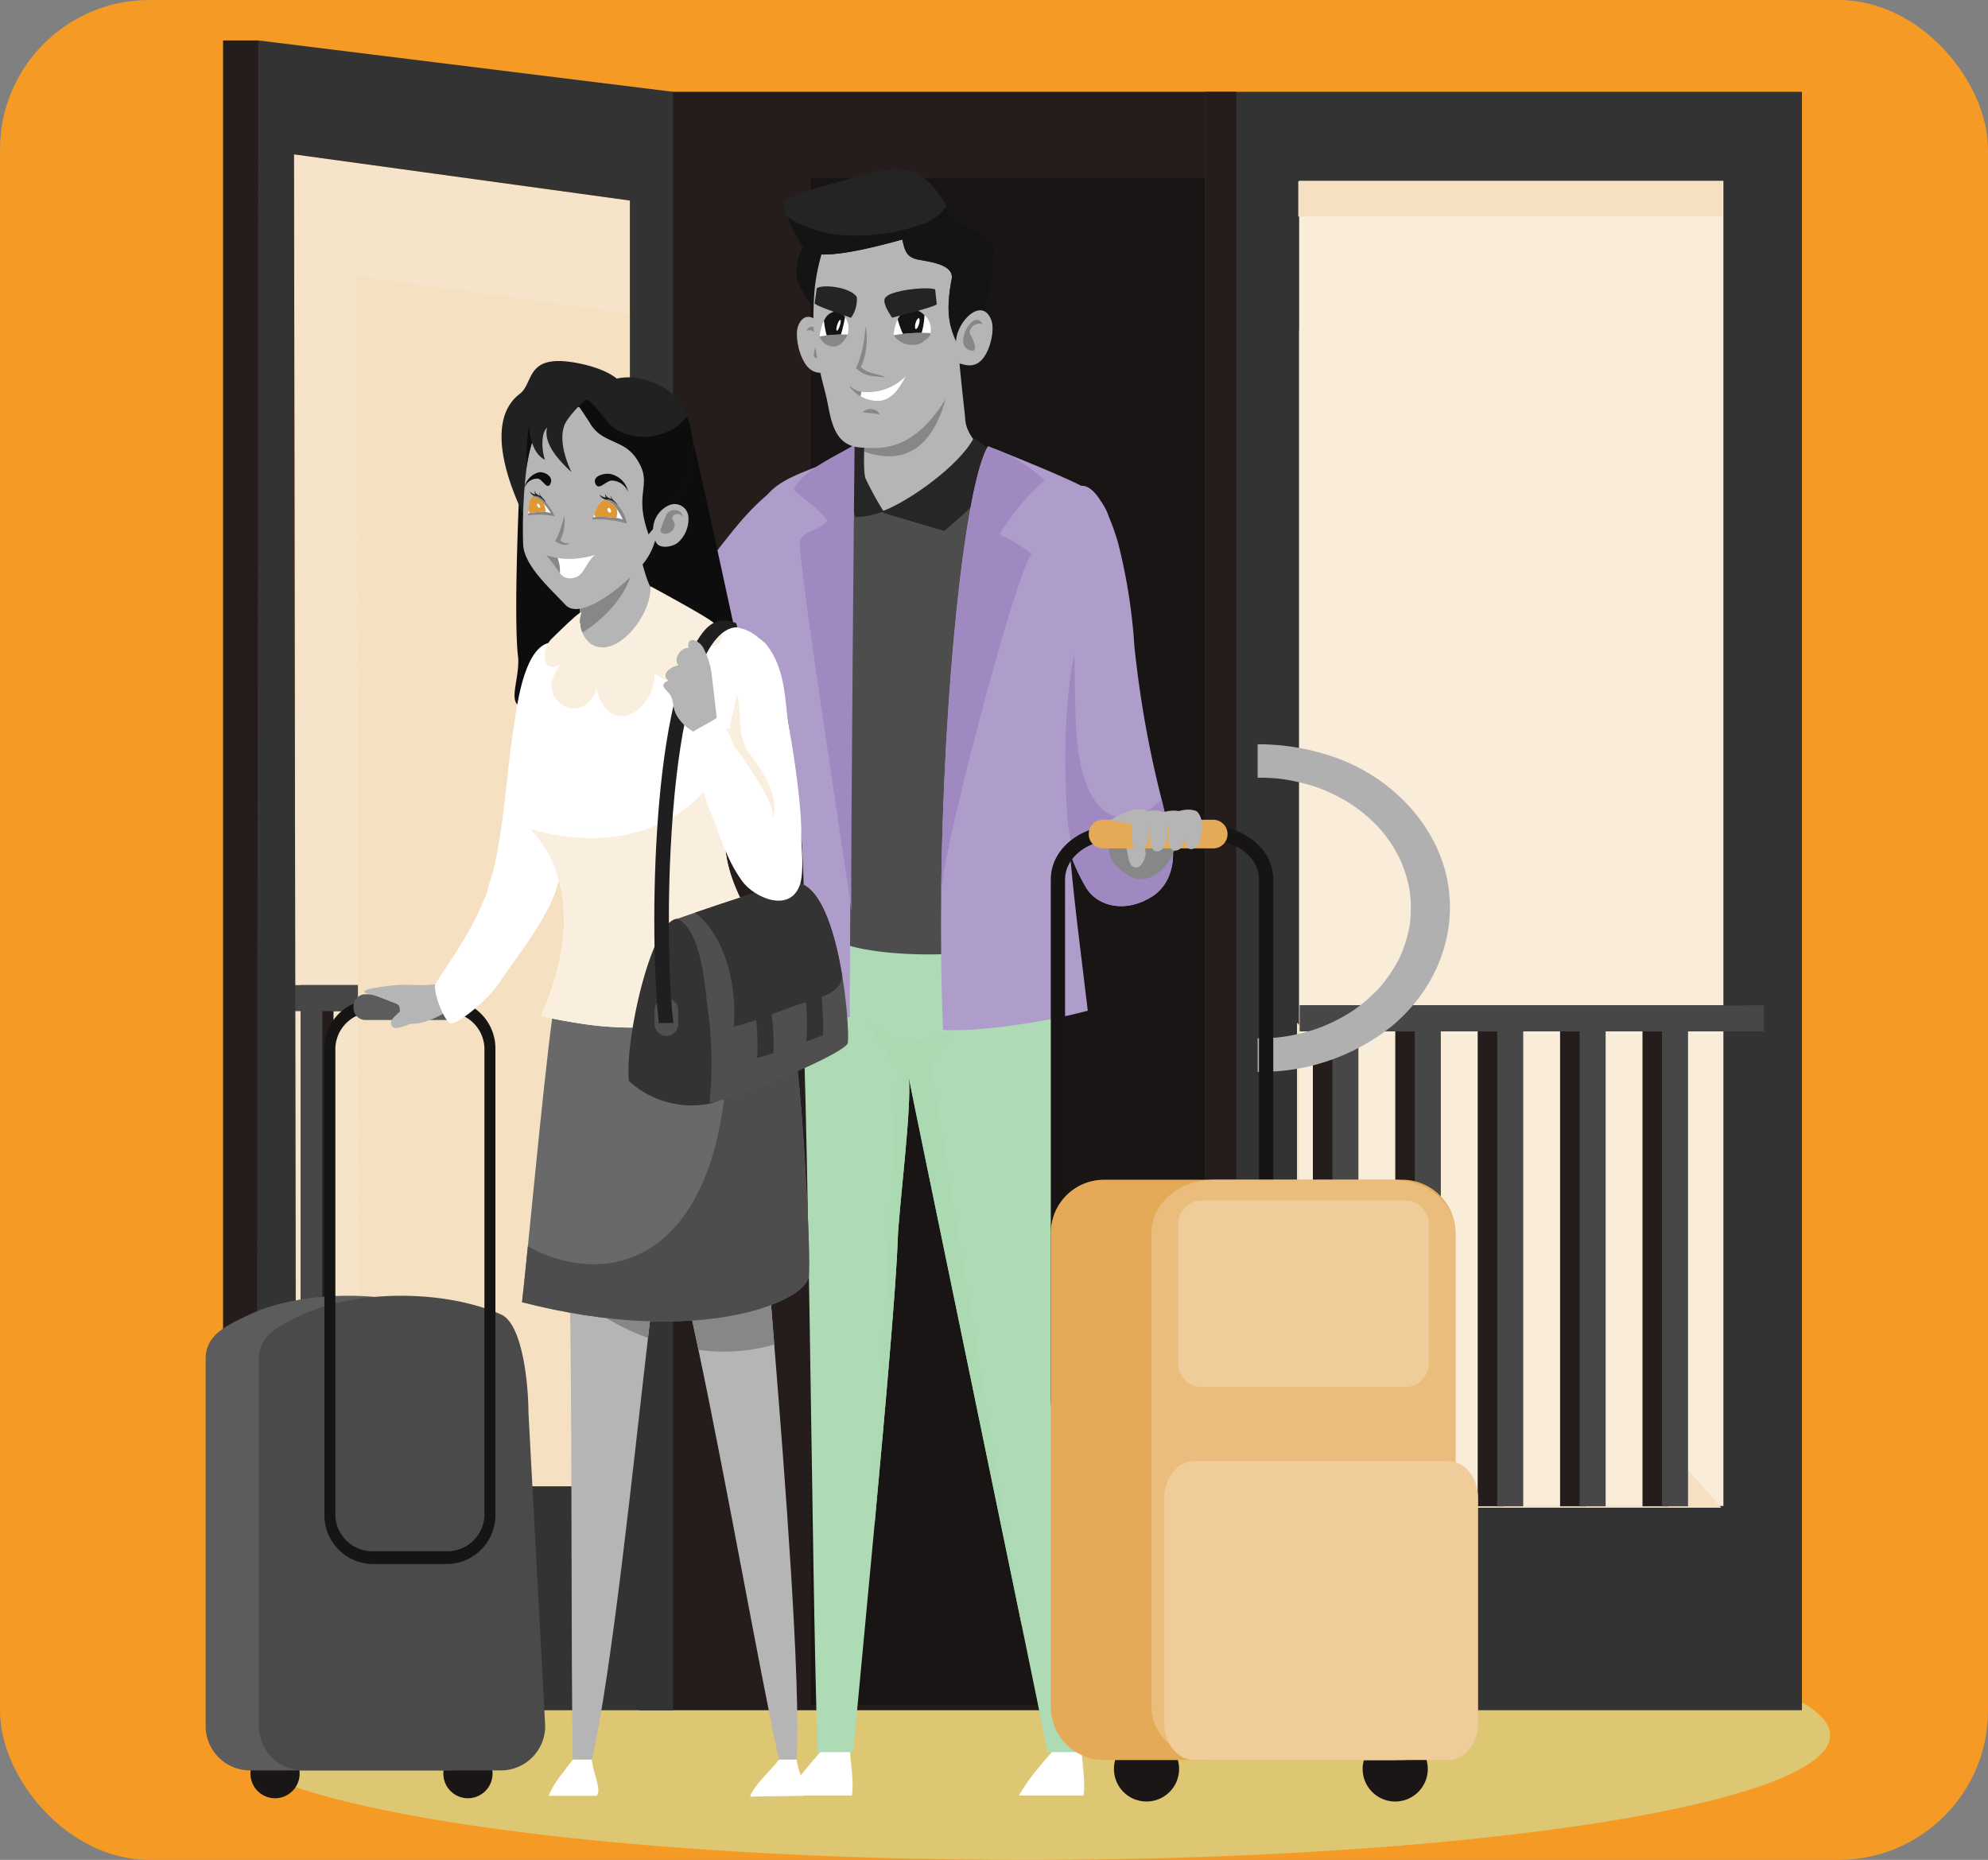 <svg xmlns="http://www.w3.org/2000/svg" width="319.354" height="298.773" viewBox="0 0 319.354 298.773">
  <rect x="0" y="0" width="319.354" height="298.773" fill="#808080" stroke="none"/>
  <g id="Grupo_1102508" data-name="Grupo 1102508" transform="translate(-642.137 -9835.227)">
    <rect id="Rectángulo_402599" data-name="Rectángulo 402599" width="319.354" height="298.773" rx="24" transform="translate(642.137 9835.227)" fill="#f59b25"/>
    <g id="Grupo_1102503" data-name="Grupo 1102503" transform="translate(5776.051 11608)">
      <path id="Trazado_875465" data-name="Trazado 875465" d="M258.158,506.984a3.537,3.537,0,0,1-.449,1.681c-5.507,10.275-60.993,18.348-128.63,18.348S5.956,518.94.449,508.665A3.534,3.534,0,0,1,0,506.984c0-11.062,57.791-20.03,129.079-20.03s129.079,8.967,129.079,20.03" transform="translate(-5098.083 -2001.014)" fill="#ddc773"/>
      <rect id="Rectángulo_402612" data-name="Rectángulo 402612" width="90.865" height="259.977" transform="translate(-5031.226 -1758.023)" fill="#251d1c"/>
      <rect id="Rectángulo_402613" data-name="Rectángulo 402613" width="95.914" height="259.977" transform="translate(-4940.361 -1758.023)" fill="#333"/>
      <rect id="Rectángulo_402614" data-name="Rectángulo 402614" width="5.049" height="259.977" transform="translate(-4940.361 -1758.023)" fill="#251d1c"/>
      <rect id="Rectángulo_402615" data-name="Rectángulo 402615" width="68.149" height="212.862" transform="translate(-4925.216 -1743.721)" fill="#f9ecd9"/>
      <path id="Trazado_875482" data-name="Trazado 875482" d="M635.545,370.464H567.389V292.526Z" transform="translate(-5492.956 -1901.035)" fill="#f5e0c2"/>
      <rect id="Rectángulo_402616" data-name="Rectángulo 402616" width="68.156" height="77.938" transform="translate(-4925.567 -1608.509)" fill="none"/>
      <rect id="Rectángulo_402617" data-name="Rectángulo 402617" width="58.684" height="188.881" transform="translate(-4925.216 -1719.74)" fill="#f9ecd9"/>
      <rect id="Rectángulo_402618" data-name="Rectángulo 402618" width="58.684" height="188.881" transform="translate(-4925.216 -1719.74)" fill="none"/>
      <rect id="Rectángulo_402619" data-name="Rectángulo 402619" width="71.416" height="4.18" transform="translate(-4925.104 -1611.275)" fill="#251d1c"/>
      <rect id="Rectángulo_402620" data-name="Rectángulo 402620" width="4.181" height="80.125" transform="translate(-4923.013 -1610.927)" fill="#251d1c"/>
      <rect id="Rectángulo_402621" data-name="Rectángulo 402621" width="4.18" height="79.777" transform="translate(-4909.775 -1610.578)" fill="#251d1c"/>
      <rect id="Rectángulo_402622" data-name="Rectángulo 402622" width="4.181" height="79.428" transform="translate(-4896.537 -1610.23)" fill="#251d1c"/>
      <rect id="Rectángulo_402623" data-name="Rectángulo 402623" width="4.18" height="79.08" transform="translate(-4883.299 -1609.882)" fill="#251d1c"/>
      <rect id="Rectángulo_402624" data-name="Rectángulo 402624" width="4.181" height="78.731" transform="translate(-4870.062 -1609.533)" fill="#251d1c"/>
      <rect id="Rectángulo_402625" data-name="Rectángulo 402625" width="74.551" height="4.18" transform="translate(-4925.104 -1611.275)" fill="#474747"/>
      <rect id="Rectángulo_402626" data-name="Rectángulo 402626" width="4.18" height="80.125" transform="translate(-4919.878 -1610.927)" fill="#474747"/>
      <rect id="Rectángulo_402627" data-name="Rectángulo 402627" width="4.181" height="79.777" transform="translate(-4906.64 -1610.578)" fill="#474747"/>
      <rect id="Rectángulo_402628" data-name="Rectángulo 402628" width="4.18" height="79.428" transform="translate(-4893.401 -1610.23)" fill="#474747"/>
      <rect id="Rectángulo_402629" data-name="Rectángulo 402629" width="4.181" height="79.08" transform="translate(-4880.164 -1609.882)" fill="#474747"/>
      <rect id="Rectángulo_402630" data-name="Rectángulo 402630" width="4.18" height="78.731" transform="translate(-4866.926 -1609.533)" fill="#474747"/>
      <rect id="Rectángulo_402631" data-name="Rectángulo 402631" width="68.156" height="5.68" transform="translate(-4925.357 -1743.664)" fill="#f5e0c2"/>
      <rect id="Rectángulo_402632" data-name="Rectángulo 402632" width="68.156" height="5.68" transform="translate(-4925.357 -1743.664)" fill="none"/>
      <path id="Trazado_875483" data-name="Trazado 875483" d="M555.672,256.866c.4,0,.8,0,1.2-.007.587-.013,1.171-.05,1.756-.1.24-.019.476-.043.715-.068-.409.041.378-.054.454-.065a30.9,30.9,0,0,0,3.6-.748c.538-.143,1.067-.308,1.594-.479.05-.016.437-.154.511-.177.18-.068.358-.139.535-.21a28.975,28.975,0,0,0,3.159-1.5c.466-.255.92-.528,1.368-.807l.374-.246c.17-.118.339-.236.506-.356a26.168,26.168,0,0,0,2.581-2.136c.374-.349.73-.712,1.079-1.08l.1-.107.082-.094c.166-.19.326-.384.485-.578a23.281,23.281,0,0,0,1.865-2.651c.26-.425.5-.86.725-1.3l.039-.075.076-.164c.1-.224.2-.451.3-.678a21.073,21.073,0,0,0,1.011-3.047c.1-.41.188-.823.265-1.237.008-.059.071-.442.076-.491.032-.249.056-.5.079-.75a20.679,20.679,0,0,0,.02-3.3c-.029-.423-.079-.845-.136-1.266,0,.018-.077-.44-.087-.493-.047-.244-.1-.486-.158-.728a20.888,20.888,0,0,0-.976-3.06c-.091-.229-.191-.455-.29-.682-.016-.037-.146-.308-.193-.411-.2-.383-.405-.762-.622-1.137a23.315,23.315,0,0,0-1.835-2.669c-.155-.2-.317-.39-.479-.582-.025-.03-.2-.223-.285-.322-.308-.332-.628-.655-.956-.974a26.334,26.334,0,0,0-2.556-2.158c-.208-.156-.422-.306-.635-.456l-.124-.088-.108-.071c-.442-.286-.9-.555-1.359-.818a28.881,28.881,0,0,0-3.138-1.528c-.127-.053-.882-.339-.938-.366-.467-.162-.941-.311-1.418-.452a30.771,30.771,0,0,0-3.286-.762c-.28-.051-.564-.094-.846-.137-.05-.008-.412-.054-.533-.072-.5-.052-1.006-.091-1.51-.121-.694-.042-1.39-.052-2.086-.044v-5.378a37.006,37.006,0,0,1,12.786,2.238c9.038,3.316,15.786,10.814,17.581,19.088,1.9,8.751-1.442,17.851-8.9,24.026a33.555,33.555,0,0,1-21.465,7.265Z" transform="translate(-5487.559 -1862.855)" fill="#b0b0b0"/>
      <rect id="Rectángulo_402633" data-name="Rectángulo 402633" width="63.312" height="245.254" transform="translate(-5003.673 -1744.142)" fill="#191514"/>
      <path id="Trazado_875485" data-name="Trazado 875485" d="M322.612,41.35V247.9H268.977l-.32-213.964Z" transform="translate(-5355.34 -1781.911)" fill="#f6e4ca"/>
      <rect id="Rectángulo_402634" data-name="Rectángulo 402634" width="5.68" height="268.207" transform="translate(-5098.083 -1766.278)" fill="#251d1c"/>
      <rect id="Rectángulo_402635" data-name="Rectángulo 402635" width="59.847" height="4.18" transform="translate(-5085.594 -1614.527)" fill="#251d1c"/>
      <rect id="Rectángulo_402636" data-name="Rectángulo 402636" width="3.503" height="80.125" transform="translate(-5083.842 -1614.179)" fill="#251d1c"/>
      <rect id="Rectángulo_402637" data-name="Rectángulo 402637" width="3.503" height="79.777" transform="translate(-5072.749 -1613.83)" fill="#251d1c"/>
      <rect id="Rectángulo_402638" data-name="Rectángulo 402638" width="3.504" height="79.428" transform="translate(-5061.655 -1613.481)" fill="#251d1c"/>
      <rect id="Rectángulo_402639" data-name="Rectángulo 402639" width="3.504" height="79.08" transform="translate(-5050.562 -1613.134)" fill="#251d1c"/>
      <rect id="Rectángulo_402640" data-name="Rectángulo 402640" width="3.504" height="78.731" transform="translate(-5039.468 -1612.785)" fill="#251d1c"/>
      <rect id="Rectángulo_402641" data-name="Rectángulo 402641" width="62.474" height="4.18" transform="translate(-5090.006 -1614.527)" fill="#474747"/>
      <rect id="Rectángulo_402642" data-name="Rectángulo 402642" width="3.504" height="80.125" transform="translate(-5085.628 -1614.179)" fill="#474747"/>
      <rect id="Rectángulo_402643" data-name="Rectángulo 402643" width="3.504" height="79.777" transform="translate(-5074.535 -1613.83)" fill="#474747"/>
      <rect id="Rectángulo_402644" data-name="Rectángulo 402644" width="3.504" height="79.428" transform="translate(-5063.441 -1613.481)" fill="#474747"/>
      <rect id="Rectángulo_402645" data-name="Rectángulo 402645" width="3.504" height="79.08" transform="translate(-5052.348 -1613.134)" fill="#474747"/>
      <rect id="Rectángulo_402646" data-name="Rectángulo 402646" width="3.504" height="78.731" transform="translate(-5041.254 -1612.785)" fill="#474747"/>
      <path id="Trazado_875486" data-name="Trazado 875486" d="M287.379,70.209l.29,194.4h43.567V76.235Z" transform="translate(-5363.965 -1798.621)" fill="#f5e0c2"/>
      <rect id="Rectángulo_402647" data-name="Rectángulo 402647" width="43.858" height="194.398" transform="translate(-5076.587 -1728.412)" fill="none"/>
      <path id="Trazado_875487" data-name="Trazado 875487" d="M269.25,347.247v11.172h53.634V273.853Z" transform="translate(-5355.614 -1892.433)" fill="#f5e0c2"/>
      <rect id="Rectángulo_402648" data-name="Rectángulo 402648" width="53.634" height="84.566" transform="translate(-5086.364 -1618.581)" fill="none"/>
      <path id="Trazado_875488" data-name="Trazado 875488" d="M257.822,0l-.272,268.232h66.886V8.254ZM317.5,232.265H263.861L263.54,18.3,317.5,25.718Z" transform="translate(-5350.224 -1766.278)" fill="#333"/>
      <path id="Trazado_875489" data-name="Trazado 875489" d="M372.5,145.278c-4.995,6.268-10.282,12.662-16.856,17.3-1.219.861-5.5,3.01-5.949,4.58-.508,1.8,2.168,5.568,3.686,6.151,5.522,2.121,14.3-2.754,18.987-5.812,5.051-3.294,8.219-5.5,12.015-10.085l-1.15-23.939c-4.5,3.422-7.187,7.354-10.734,11.8" transform="translate(-5392.644 -1827.766)" fill="#ae9cca"/>
      <path id="Trazado_875490" data-name="Trazado 875490" d="M509.453,198.626c-4.294,2.733-8.82,1.607-10.649-1.5a31.876,31.876,0,0,1-2.472-5.322c-3.382-9.292-3.49-20.729-4.188-29.818l5.426-29.237c3.294-1.1,5.857,7.081,6.459,9.233a90.647,90.647,0,0,1,2.578,16.415,170.406,170.406,0,0,0,4.377,24.643c.506,2.142,1.033,4.314,1.571,6.544.7,2.894.119,6.994-3.1,9.042" transform="translate(-5458.293 -1827.385)" fill="#ae9cca"/>
      <path id="Trazado_875491" data-name="Trazado 875491" d="M511.881,216.732c-4.294,2.733-8.82,1.607-10.649-1.5a31.883,31.883,0,0,1-2.472-5.322c.311-2.245-.64-5.407-.821-7.386-.31-3.387-.524-6.691-.524-10.132,0-5.428.362-15.215,1.377-20.438,1.55,7.887-.613,20.516,3.071,27.982,1.8,3.635,4.844,5.283,8.739,3.3a11.017,11.017,0,0,0,2.809-2.087c.506,2.142,1.033,4.314,1.57,6.544.7,2.893.119,6.994-3.1,9.042" transform="translate(-5460.721 -1845.491)" fill="#9f89c0"/>
      <path id="Trazado_875492" data-name="Trazado 875492" d="M513.294,232.627c-2.411,2.928-3.176,5.791.99,8.568,3.487,2.325,7.621-1.507,8.137-6.33Z" transform="translate(-5467.128 -1873.441)" fill="#878787"/>
      <path id="Trazado_875493" data-name="Trazado 875493" d="M517.723,236.5l-4.263-1.163a11.816,11.816,0,0,1,1.644,2.684c.3.786.281,2.635,1.073,3.1,1.156.684,1.911-1.037,2.069-1.943a10.429,10.429,0,0,0-.523-2.681" transform="translate(-5468.113 -1874.691)" fill="#b5b5b5"/>
      <path id="Trazado_875494" data-name="Trazado 875494" d="M425.981,515.682c.39-2.437-.334-5.622-.348-8.266h-3.617c-2.051,2.432-4.677,5.131-6.4,8.266Z" transform="translate(-5423.041 -2000.027)" fill="#fff"/>
      <path id="Trazado_875495" data-name="Trazado 875495" d="M494.957,515.682c.39-2.437-.334-5.622-.348-8.266h-3.617c-2.052,2.432-4.678,5.131-6.4,8.266Z" transform="translate(-5454.816 -2000.027)" fill="#fff"/>
      <path id="Trazado_875496" data-name="Trazado 875496" d="M464.749,376.865l-5.668,0c-.312-1.68-1.927-9.574-4.159-20.4-6.185-30.032-17.105-82.642-18.118-87.9-.01-.055-.02-.106-.028-.153.566,4.5-1.615,21.266-1.77,26.225-.227,7.073-1.976,26.888-3.72,45.7-1.418,15.3-2.831,29.937-3.418,36.527l-5.729,0c-1.033-31.26-1.361-107.613-2.889-129.681l37.622-25.971c2.793.708,2.1,18.3,2.258,21.639.486,10.027,5.41,107.613,5.619,134.015" transform="translate(-5424.714 -1868.183)" fill="#aedbb6"/>
      <path id="Trazado_875497" data-name="Trazado 875497" d="M445.672,300.922c-.01-.054-.02-.106-.028-.152.566,4.5-1.615,21.266-1.77,26.224-.227,7.073-1.976,26.888-3.72,45.7v-1.491l3.72-71.9-5.373-7.851,6.2,4.133,7.851-2.067-3.307,5.784,14.573,89.505-.026.006c-6.184-30.033-17.1-82.642-18.117-87.9" transform="translate(-5433.582 -1900.542)" fill="#aad9b2"/>
      <path id="Trazado_875498" data-name="Trazado 875498" d="M412.364,155.6c1.808,13.95,2.622,40.45,8.78,45.864,3.917,3.441,35.913,4.513,33.846-5.3-1.1-5.205-3.1-9.817-1.417-23.084.022-.169.059-.351.1-.545.08-.434.182-.907.3-1.407,1.884-8.036,8.423-30.937,10.66-37.391.453-1.3-8.285-8.61-20.109-9.8L422.432,124c-2.729,1.49-5.625,1.3-7.821,3.991-4.551,5.567-4.358,11.342-2.248,27.613" transform="translate(-5420.88 -1823.369)" fill="#4d4d4d"/>
      <path id="Trazado_875499" data-name="Trazado 875499" d="M434.622,106.451c2.171,1.62,2.824,5.624,5.2,6.339,2.61.785,13.36-4.725,15.453-6.894,2.488-2.575-2.227-4.173-2.354-8.1-.027-.75-1.95-16.334-1.129-17.158L436.045,93.9a30.65,30.65,0,0,1,.22,7.393,13.532,13.532,0,0,1-1.643,5.154" transform="translate(-5431.795 -1803.423)" fill="#b5b5b5"/>
      <path id="Trazado_875500" data-name="Trazado 875500" d="M437.479,101.3c.955.51-.622,1.531.451,1.9,15.962,5.559,14.254-21.744,15.075-22.569L437.259,93.9a30.615,30.615,0,0,1,.22,7.393" transform="translate(-5433.01 -1803.423)" fill="#878787"/>
      <path id="Trazado_875501" data-name="Trazado 875501" d="M458.506,118.469c1.3.681,4.174,3.242,5.43,4.095-1.954,4.086-10.148,10.811-10.148,10.811s-8.7-2.57-9.742-2.9l-.245-.255c4.269-1.54,12.453-7.387,14.706-11.747" transform="translate(-5436.023 -1820.853)" fill="#262626"/>
      <path id="Trazado_875502" data-name="Trazado 875502" d="M435.361,118.37s-.29,5.3.136,6.5a48.682,48.682,0,0,0,2.909,5.3,12.717,12.717,0,0,1-4.516.922c-.782-2.493-2.34-9.292-2.34-9.292s3.331-3.512,3.811-3.434" transform="translate(-5430.38 -1820.807)" fill="#262626"/>
      <path id="Trazado_875503" data-name="Trazado 875503" d="M482.7,154.616c-3.345,17,.263,39.961,2.239,56.921-6.041,1.648-16.883,3.423-23.251,3.1-.3-7.164-.387-14.811-.294-22.538.376-31.663,3.748-64.65,7.468-71.137.021-.036.039-.07.059-.1,0,0,13.9,5.435,16.018,6.975,3.851,2.8,3.952,5.464,3.358,9.817-1,7.3-4.16,9.653-5.6,16.964" transform="translate(-5444.111 -1821.954)" fill="#ae9cca"/>
      <path id="Trazado_875504" data-name="Trazado 875504" d="M470.785,135.105a27.791,27.791,0,0,1,5.172,3.152c-2.576,3.15-13.041,43.12-14.24,51.927-.074.558-.186,1.343-.294,2,.376-31.662,3.748-64.65,7.468-71.137,3.676.93,7.125,3.568,9.133,5.322a40.571,40.571,0,0,0-7.239,8.732" transform="translate(-5444.142 -1822.043)" fill="#9f89c0"/>
      <path id="Trazado_875505" data-name="Trazado 875505" d="M420.612,122.776l-2.842,1.55c-5.226,2.3-11.386,3.472-11.367,10.592.02,7.4,1.071,14.459,1.751,21.708,1.065,11.354,2.357,22.978,2.9,34.346a81.962,81.962,0,0,1-1.549,19.382c-.314,1.673,9.857,3.355,11.884,3.1-.078-1.534.779-90.063-.775-90.678" transform="translate(-5418.795 -1822.837)" fill="#ae9cca"/>
      <path id="Trazado_875506" data-name="Trazado 875506" d="M433.6,242.674c.015.9.033,1.8.058,2.684,0-.92-.022-1.807-.058-2.684" transform="translate(-5431.324 -1878.07)" fill="#5c5c5c"/>
      <path id="Trazado_875507" data-name="Trazado 875507" d="M427.238,120.38c-2.325,1.55-8.252,3.931-9.817,7.234,1.691,1.489,4.045,3.1,5.451,4.91-.879,1.671-3.839,1.557-4.417,3.357-.57,1.775,8.2,57.858,8.267,59.419-.135-8.4.517-74.919.517-74.919" transform="translate(-5423.871 -1821.733)" fill="#9f89c0"/>
      <path id="Trazado_875508" data-name="Trazado 875508" d="M420.6,59.158l3.044,1.045c.2.348-.976,4-1.2,4.912a17.268,17.268,0,0,0-.768,6c-.873-1.214-2.926-3.988-3.245-5.46-.476-2.206.647-6.027,2.168-6.494" transform="translate(-5424.284 -1793.53)" fill="#141414"/>
      <path id="Trazado_875509" data-name="Trazado 875509" d="M423.986,88.747c.931-3.32-3.748-9.149-5.347-4.944-.593,1.56.189,5.259,1.646,6.691,1.548,1.52,3.086.412,3.977.559Z" transform="translate(-5424.34 -1804.207)" fill="#b5b5b5"/>
      <path id="Trazado_875510" data-name="Trazado 875510" d="M421.379,85.846l.058.1c.336-.321,1.266.061,1.636.639.461.72.215,1.007-.055,1.5-.287.521-1.229,2.737.457,2.088,2.365-.908-.764-6.731-2.1-4.328" transform="translate(-5425.694 -1805.56)" fill="#878787"/>
      <path id="Trazado_875511" data-name="Trazado 875511" d="M425.328,78.27c-1.437-5.562-2.341-9.027-1.826-16.247.34-4.782,2.375-11.708,5.448-13.676,6.387-4.089,10.965-.761,16.342,4.5,0,0,2.442,20.519.751,23.7C440.495,87.009,435.29,87.235,430.7,86.8c-4.542-.426-4.58-5.483-5.368-8.534" transform="translate(-5426.605 -1787.708)" fill="#b5b5b5"/>
      <path id="Trazado_875512" data-name="Trazado 875512" d="M450.775,86.091c.806.157,1.6.35,2.368.575-.082.778-.691.993-1.078,1.314a2.58,2.58,0,0,1-1.893.585,3.428,3.428,0,0,1-2.984-1.626,13.3,13.3,0,0,1,3.586-.849" transform="translate(-5437.584 -1805.938)" fill="#878787"/>
      <path id="Trazado_875513" data-name="Trazado 875513" d="M447.229,84.28q.752-.126,1.5-.211l.024,0a27.648,27.648,0,0,1,2.958-.168l.033,0c.473,0,.944.012,1.415.036a3,3,0,0,0-.967-2.884,3.174,3.174,0,0,0-1-.7,2,2,0,0,0-.944-.189,2.661,2.661,0,0,0-2.154,1.2,3.97,3.97,0,0,0-.21.351v0a7.872,7.872,0,0,0-.656,2.566" transform="translate(-5437.603 -1803.202)" fill="#fff"/>
      <path id="Trazado_875514" data-name="Trazado 875514" d="M448.443,81.711v0a15.8,15.8,0,0,0,.847,2.354l.024,0a27.629,27.629,0,0,1,2.958-.168l.033,0a12.356,12.356,0,0,0,.448-2.849,3.179,3.179,0,0,0-1-.7,2.013,2.013,0,0,0-.945-.189,2.661,2.661,0,0,0-2.154,1.2c-.074.113-.146.23-.21.351" transform="translate(-5438.162 -1803.203)" fill="#141414"/>
      <path id="Trazado_875515" data-name="Trazado 875515" d="M453.7,83.536c-.129.484-.1.9.05.937s.377-.326.516-.806.132-.9-.028-.937-.408.324-.538.807" transform="translate(-5440.548 -1804.388)" fill="#fff"/>
      <path id="Trazado_875516" data-name="Trazado 875516" d="M427.942,86.591c.6.159,1.182.342,1.748.549a3.644,3.644,0,0,1-.937,1.317,1.729,1.729,0,0,1-1.448.594,2.352,2.352,0,0,1-2.127-1.679,9.213,9.213,0,0,1,2.763-.779" transform="translate(-5427.445 -1806.168)" fill="#878787"/>
      <path id="Trazado_875517" data-name="Trazado 875517" d="M425.2,84.727q.568-.1,1.139-.171l.018,0a21.422,21.422,0,0,1,2.242-.148l.025,0c.359,0,.716,0,1.074.015a3.313,3.313,0,0,0-.413-2.833,2.183,2.183,0,0,0-.69-.7,1.218,1.218,0,0,0-.711-.2,2.232,2.232,0,0,0-1.8,1.146c-.067.111-.134.225-.194.345v0a8.853,8.853,0,0,0-.692,2.546" transform="translate(-5427.456 -1803.447)" fill="#fff"/>
      <path id="Trazado_875518" data-name="Trazado 875518" d="M426.486,82.178v0a15.974,15.974,0,0,0,.447,2.375l.018,0a21.732,21.732,0,0,1,2.243-.148l.025,0a20.725,20.725,0,0,0,.661-2.817,2.192,2.192,0,0,0-.69-.7,1.217,1.217,0,0,0-.711-.2,2.231,2.231,0,0,0-1.8,1.146c-.066.111-.134.225-.193.344" transform="translate(-5428.047 -1803.448)" fill="#141414"/>
      <path id="Trazado_875519" data-name="Trazado 875519" d="M430.33,84.057c-.149.479-.167.9-.054.93s.317-.323.475-.8.2-.892.082-.93-.354.319-.5.8" transform="translate(-5429.759 -1804.632)" fill="#fff"/>
      <path id="Trazado_875520" data-name="Trazado 875520" d="M452.648,73.988l.261,2.39c-.221.444-5.937,1.8-7.183,2.177-.547-.815-1.817-2.812-.928-3.361.716-.938,6.084-1.711,7.85-1.206" transform="translate(-5436.341 -1800.289)" fill="#242424"/>
      <path id="Trazado_875521" data-name="Trazado 875521" d="M424.061,73.588l-.338,2.38c.161.448,4.827,1.938,5.839,2.342a5.152,5.152,0,0,0,.941-3.332c-1.033-1.669-5.726-2.114-6.442-1.39" transform="translate(-5426.774 -1800.023)" fill="#242424"/>
      <path id="Trazado_875522" data-name="Trazado 875522" d="M437.607,85.181c-.04.283-.073.565-.1.849s-.076.559-.1.837-.09.553-.123.83l-.152.82-.186.807c-.083.264-.148.532-.225.8l-.27.779-.307.768-.094.235.168.134c.166.132.332.264.5.388a1.62,1.62,0,0,0,.271.166l.279.15a3.592,3.592,0,0,0,.585.23,6.091,6.091,0,0,0,.6.147,2.628,2.628,0,0,0,.3.046l.3.037c.2.022.4.037.594.051s.391.036.59.047c.194.027.392.046.591.066-.184-.074-.369-.15-.559-.218s-.382-.115-.573-.17c-.384-.1-.768-.194-1.133-.31a5.581,5.581,0,0,1-.532-.194l-.252-.12a1.244,1.244,0,0,1-.245-.127l-.233-.148a1.178,1.178,0,0,1-.226-.158c-.139-.123-.281-.24-.424-.356l.072.369.34-.8c.1-.273.182-.551.273-.826.072-.281.147-.56.209-.844l.139-.856q.041-.431.072-.862c.011-.287.011-.573.011-.86s-.028-.574-.045-.858-.063-.564-.1-.847" transform="translate(-5432.449 -1805.519)" fill="#878787"/>
      <path id="Trazado_875523" data-name="Trazado 875523" d="M440.756,110.7s-.012-.052-.039-.134a.921.921,0,0,0-.208-.315,1.326,1.326,0,0,0-.432-.3,1.825,1.825,0,0,0-.573-.153,1.874,1.874,0,0,0-1.059.2,1.247,1.247,0,0,0-.3.206,1.347,1.347,0,0,0-.1.1s.054.011.138.022.2.024.335.037c.266.032.6.055.916.087l.237.024c.078.01.154.018.228.03s.146.023.215.032.137.02.2.039a2.7,2.7,0,0,1,.309.083,1.329,1.329,0,0,0,.133.045" transform="translate(-5433.375 -1816.851)" fill="#878787"/>
      <path id="Trazado_875524" data-name="Trazado 875524" d="M415.148,46.014a22.535,22.535,0,0,0,2.836,5.2c1.994,2.3,13-.883,15.64-1.58.437,1.914.686,2.9,2.752,3.262,2.152.38,5.6.874,5.17,3.132-1.32,6.908.35,8.533,1.086,11.075l3.535-3.508c1.188-2.617,2.93-12.37,2.156-13.49s-5.572-3.219-6.5-3.882a10.193,10.193,0,0,1-1.127-1.953c-1.473-2.721-4.393-7.114-10.494-5.682-1.784.417-15.143,3.8-15.508,4.922a4.611,4.611,0,0,0,.457,2.5" transform="translate(-5422.588 -1783.925)" fill="#242424"/>
      <path id="Trazado_875525" data-name="Trazado 875525" d="M415.586,51.107a22.54,22.54,0,0,0,2.836,5.2c1.994,2.3,13-.883,15.64-1.58.437,1.914.685,2.9,2.752,3.262,2.152.38,5.6.874,5.17,3.132-1.32,6.908.35,8.533,1.086,11.075l3.535-3.508c1.188-2.617,2.93-12.37,2.156-13.49s-5.572-3.219-6.5-3.882a10.192,10.192,0,0,1-1.127-1.953,7.191,7.191,0,0,1-3.265,2.672,31.754,31.754,0,0,1-13.561,1.974,19.024,19.024,0,0,1-8.719-2.9" transform="translate(-5423.026 -1789.018)" fill="#141414"/>
      <path id="Trazado_875526" data-name="Trazado 875526" d="M465.768,86.512c-.935-3.4,3.954-8.877,5.573-4.539.6,1.609-.239,5.256-1.758,6.577-1.614,1.4-3.2.173-4.118.253Z" transform="translate(-5446.003 -1803.302)" fill="#b5b5b5"/>
      <path id="Trazado_875527" data-name="Trazado 875527" d="M471.059,83.877l-.061.1c-.344-.348-1.311-.036-1.7.513-.483.685-.231.993.045,1.5.291.545,1.247,2.838-.492,2.058-2.438-1.093.846-6.686,2.206-4.175" transform="translate(-5447.161 -1804.622)" fill="#878787"/>
      <path id="Trazado_875528" data-name="Trazado 875528" d="M443.241,99.879c-.92,1.635-1.847,3.5-3.888,3.981a5.242,5.242,0,0,1-3.446-.7,4.609,4.609,0,0,1-1.72-1.529v-.129a3.494,3.494,0,0,0,1.872.943,8.643,8.643,0,0,0,7.182-2.57" transform="translate(-5431.594 -1812.289)" fill="#878787"/>
      <path id="Trazado_875529" data-name="Trazado 875529" d="M444.71,99.879c-.92,1.635-1.847,3.5-3.888,3.981a5.242,5.242,0,0,1-3.446-.7,6.125,6.125,0,0,0,.152-.715,8.643,8.643,0,0,0,7.182-2.57" transform="translate(-5433.064 -1812.289)" fill="#fff"/>
      <path id="Trazado_875530" data-name="Trazado 875530" d="M494.066,326.145V242.481c0-4.752,4.639-8.617,10.341-8.617h15.054c5.7,0,10.342,3.866,10.342,8.617v83.663c0,4.752-4.64,8.618-10.342,8.618H504.407c-5.7,0-10.341-3.866-10.341-8.618m10.341-89.986c-4.438,0-8.047,2.836-8.047,6.323v83.663c0,3.487,3.609,6.324,8.047,6.324h15.054c4.437,0,8.047-2.837,8.047-6.324V242.481c0-3.487-3.61-6.323-8.047-6.323Z" transform="translate(-5459.179 -1874.012)" fill="#171414"/>
      <path id="Trazado_875531" data-name="Trazado 875531" d="M505.359,234.42a2.3,2.3,0,0,0,2.3,2.3h17.7a2.3,2.3,0,1,0,0-4.6h-17.7a2.3,2.3,0,0,0-2.3,2.3" transform="translate(-5464.381 -1873.209)" fill="#e4aa57"/>
      <path id="Trazado_875532" data-name="Trazado 875532" d="M586.951,510.361a5.232,5.232,0,1,0,5.232-5.232,5.232,5.232,0,0,0-5.232,5.232" transform="translate(-5501.968 -1998.974)" fill="#1b1616"/>
      <path id="Trazado_875533" data-name="Trazado 875533" d="M512.874,510.361a5.232,5.232,0,1,0,5.232-5.232,5.232,5.232,0,0,0-5.232,5.232" transform="translate(-5467.843 -1998.974)" fill="#1b1616"/>
      <path id="Trazado_875534" data-name="Trazado 875534" d="M494.065,347.89v76.118a8.552,8.552,0,0,0,8.551,8.552h47.9a8.552,8.552,0,0,0,8.551-8.552V347.89a8.551,8.551,0,0,0-8.551-8.551h-47.9a8.552,8.552,0,0,0-8.551,8.551" transform="translate(-5459.178 -1922.601)" fill="#e4aa57"/>
      <path id="Trazado_875535" data-name="Trazado 875535" d="M524.048,347.89v76.118c0,4.722,4.484,8.552,10.015,8.552h28.8c5.531,0,10.015-3.829,10.015-8.552V347.89c0-4.723-4.484-8.551-10.015-8.551h-28.8c-5.532,0-10.015,3.828-10.015,8.551" transform="translate(-5472.991 -1922.601)" fill="#eabd7c"/>
      <path id="Trazado_875536" data-name="Trazado 875536" d="M527.866,465.148c0,3.316,2.13,6,4.756,6h40.9c2.626,0,4.756-2.688,4.756-6V429.12c0-3.316-2.13-6-4.756-6h-40.9c-2.627,0-4.756,2.689-4.756,6Z" transform="translate(-5474.75 -1961.193)" fill="#efcc9a"/>
      <path id="Trazado_875537" data-name="Trazado 875537" d="M531.991,371.73a3.772,3.772,0,0,0,3.8,3.746h32.664a3.772,3.772,0,0,0,3.8-3.746V349.257a3.772,3.772,0,0,0-3.8-3.746H535.788a3.772,3.772,0,0,0-3.8,3.746Z" transform="translate(-5476.65 -1925.443)" fill="#efcc9a"/>
      <path id="Trazado_875538" data-name="Trazado 875538" d="M517.492,229.144c-2.092-.758-5.468,1.557-5.468,1.557,1,.408,2.332.368,3.314.736.059,1.063-.312,4.433,1.131,4.326,1.638-.122,1.569-2.737,1.685-3.835.065-.62.041-2.53-.662-2.785" transform="translate(-5467.452 -1871.767)" fill="#b5b5b5"/>
      <path id="Trazado_875539" data-name="Trazado 875539" d="M523.382,229.889c-2.427-1.716-5.9.961-5.9.961,1,.408,2.332.368,3.314.736.06,1.063-.312,4.433,1.132,4.326,1.638-.122,1.569-2.737,1.684-3.835.065-.62.378-1.757-.233-2.188" transform="translate(-5469.967 -1871.916)" fill="#b5b5b5"/>
      <path id="Trazado_875540" data-name="Trazado 875540" d="M528.844,229.8c-2.358-1.335-5.9.961-5.9.961,1,.408,2.332.368,3.314.736.06,1.063-.312,4.433,1.132,4.326,1.638-.122,1.569-2.737,1.684-3.835.065-.62.419-1.82-.233-2.188" transform="translate(-5472.483 -1871.945)" fill="#b5b5b5"/>
      <path id="Trazado_875541" data-name="Trazado 875541" d="M532.82,229.279c-2.093-.758-5.095,1.1-5.095,1.1,1,.408,2.332.368,3.314.737.06,1.063-.313,4.433,1.131,4.325,1.638-.121,1.569-2.737,1.684-3.835.065-.62-.332-2.075-1.036-2.33" transform="translate(-5474.685 -1871.815)" fill="#b5b5b5"/>
      <path id="Trazado_875542" data-name="Trazado 875542" d="M409.92,226.713h-2.325v-3.875A172.437,172.437,0,0,0,406,197.176c-.119-.8-.232-1.728-.351-2.716-.787-6.529-1.976-16.4-8.156-17.23l.311-2.3c7.962,1.074,9.334,12.456,10.153,19.256.117.971.229,1.887.342,2.649a174.7,174.7,0,0,1,1.62,26.007Z" transform="translate(-5414.691 -1846.86)" fill="#1f1f1f"/>
      <path id="Trazado_875543" data-name="Trazado 875543" d="M365.23,352.9c-.421,1.295-1.191,7.443-2.18,15.945-2.315,19.89-5.858,54.2-9.023,67.753h-3.051c-.324-15.772-.084-53.1-.477-75.239-.1-5.306-.217-9.833-.38-13.108Z" transform="translate(-5392.868 -1926.705)" fill="#b5b5b5"/>
      <path id="Trazado_875544" data-name="Trazado 875544" d="M400.85,437.619h-2.842c-2.924-13.217-8.349-44.026-12.938-65.828-1.867-8.872-3.539-16.508-4.743-21.324l15.728,1.62c-.18,1.493.38,8.894,1.188,18.849,1.679,20.755,4.276,54.153,3.607,66.683" transform="translate(-5406.783 -1927.727)" fill="#b5b5b5"/>
      <path id="Trazado_875545" data-name="Trazado 875545" d="M350.121,348.249l15.111,4.65c-.421,1.294-1.191,7.443-2.181,15.945a38.784,38.784,0,0,1-12.55-7.486c-.1-5.306-.218-9.833-.38-13.108" transform="translate(-5392.868 -1926.705)" fill="#878787"/>
      <path id="Trazado_875546" data-name="Trazado 875546" d="M397.243,370.936a29.126,29.126,0,0,1-12.173.855c-1.867-8.871-3.539-16.508-4.743-21.324l15.728,1.62c-.18,1.493.38,8.894,1.189,18.849" transform="translate(-5406.783 -1927.727)" fill="#878787"/>
      <path id="Trazado_875547" data-name="Trazado 875547" d="M352.187,517.871c.956-.781-.594-3.761-.742-5.813h-3.051c-1.3,1.771-3.186,3.839-3.882,5.813Z" transform="translate(-5390.285 -2002.166)" fill="#fff"/>
      <path id="Trazado_875548" data-name="Trazado 875548" d="M413.013,517.871c.955-.781-.885-3.761-1.034-5.813h-2.841c-1.3,1.771-3.955,3.968-4.651,5.942Z" transform="translate(-5417.913 -2002.166)" fill="#fff"/>
      <path id="Trazado_875549" data-name="Trazado 875549" d="M382.632,323.477c-.427,4.176-17.826,11.459-46.052,4.179.217-1.867.542-5.056.932-8.955,1.491-14.9,3.917-40.164,4.821-41.479l26.155-4.773,6.394-1.168c4.968,3.25,5.211,13.235,5.9,18.65.943,7.421,2.225,29.916,1.853,33.546" transform="translate(-5386.631 -1891.248)" fill="#696969"/>
      <path id="Trazado_875550" data-name="Trazado 875550" d="M382.632,323.477c-.427,4.176-17.826,11.459-46.052,4.179.217-1.867.542-5.056.932-8.955.674.371,1.369.7,2.061,1,7.585,3.325,15.9,2.4,21.748-4.331,6.131-7.05,7.872-17.963,8.306-27.313.243-5.277-.674-10.457-1.139-15.609l6.394-1.168c4.968,3.25,5.211,13.235,5.9,18.65.943,7.421,2.225,29.916,1.853,33.546" transform="translate(-5386.631 -1891.248)" fill="#4d4d4d"/>
      <path id="Trazado_875551" data-name="Trazado 875551" d="M313.138,512.855a3.951,3.951,0,1,0,3.951-3.951,3.95,3.95,0,0,0-3.951,3.951" transform="translate(-5375.832 -2000.713)" fill="#1b1616"/>
      <path id="Trazado_875552" data-name="Trazado 875552" d="M255.682,512.855a3.951,3.951,0,1,0,3.951-3.951,3.95,3.95,0,0,0-3.951,3.951" transform="translate(-5349.364 -2000.713)" fill="#1b1616"/>
      <path id="Trazado_875553" data-name="Trazado 875553" d="M242.339,443.015a7.13,7.13,0,0,0,7.13,7.129H281.2a7.13,7.13,0,0,0,7.13-7.129V384.009c0-3.937-3.521-5.556-7.13-7.13-9.728-4.241-23.9-3.706-31.732,0-3.56,1.684-7.13,3.193-7.13,7.13Z" transform="translate(-5343.217 -1938.52)" fill="#5c5c5c"/>
      <path id="Trazado_875554" data-name="Trazado 875554" d="M258.2,443.015a7.13,7.13,0,0,0,7.129,7.129h31.733a7.13,7.13,0,0,0,7.13-7.129L301.5,392.6c0-3.938-.823-14.144-4.432-15.718-9.728-4.241-23.9-3.706-31.733,0-3.559,1.684-7.129,3.193-7.129,7.13Z" transform="translate(-5350.524 -1938.52)" fill="#4a4a4a"/>
      <path id="Trazado_875555" data-name="Trazado 875555" d="M277.709,368.6v-75.2a7.858,7.858,0,0,1,7.949-7.745H297.23a7.859,7.859,0,0,1,7.95,7.745v75.2a7.859,7.859,0,0,1-7.95,7.746H285.658a7.859,7.859,0,0,1-7.949-7.746m7.949-80.88a5.956,5.956,0,0,0-6.186,5.683v75.2a5.957,5.957,0,0,0,6.186,5.684H297.23a5.958,5.958,0,0,0,6.186-5.684v-75.2a5.957,5.957,0,0,0-6.186-5.683Z" transform="translate(-5359.511 -1897.873)" fill="#171414"/>
      <path id="Trazado_875556" data-name="Trazado 875556" d="M286.391,286.161a1.934,1.934,0,0,0,1.767,2.066h13.605a2.091,2.091,0,0,0,0-4.132H288.158a1.935,1.935,0,0,0-1.767,2.066" transform="translate(-5363.51 -1897.151)" fill="#5c5c5c"/>
      <path id="Trazado_875557" data-name="Trazado 875557" d="M362.686,117.088l-27.2,3.04c-.248,1.563-1.424,26.679-.543,33.074.134,3.3-1.43,6.59.035,7.541,2.574,1.67,3.726-5.657,6.694-5.7a37.447,37.447,0,0,0,11.64-2.06c3.492-1.2,15.627,8.86,18.521,5-.678-2.137-8.044-37.412-9.149-40.9" transform="translate(-5385.603 -1820.217)" fill="#0d0d0d"/>
      <path id="Trazado_875558" data-name="Trazado 875558" d="M336.5,179.3c-4.415.2-5.625,9.884-6.144,13.24-1.088,7.05-1.483,14.191-2.835,21.184-.9,4.67-1.321,3.293-1.613,7.944-.545,8.676,5.9,6.142,8.266,2.842,2.226-3.109,2.81-5.063,3.94-8.783a36.669,36.669,0,0,0,1.17-4.845c.122-.755.285-3.357.574-2.648Z" transform="translate(-5381.697 -1848.875)" fill="#fff"/>
      <path id="Trazado_875559" data-name="Trazado 875559" d="M377.8,230.125a54.1,54.1,0,0,1-12.656,4.606,55.945,55.945,0,0,1-16.919,1.17c-2.446-.2-4.89-.618-7.3-1.059-.506-.093-1.01-.2-1.514-.318-.233-.057-.464-.117-.695-.183l.028,0c-.028-.02-.493-.166-.532-.181l-.062-.023c3.782-8.471,5.756-19.151.155-27.571a22.2,22.2,0,0,0-1.919-2.389c-2.788-3.118-3.746-5.056-2.672-9.034.692-2.555,2.844-17.973,4.65-19.634,2.279-1.459,4.929-3.829,7.211-5.033l9.595-2.2c2.932,1.935,6.412,2.635,9.9,3.108,3.341.457,5.257-.091,7.823,1.958.02.121.385.78.4.912a18.227,18.227,0,0,1-.044,6.386c-1.243,8.287-5.872,18.957-5.6,25.692.235,5.707,3.131,10.481,6,15.351a67.674,67.674,0,0,1,4.146,8.437" transform="translate(-5385.109 -1843.8)" fill="#fff"/>
      <path id="Trazado_875560" data-name="Trazado 875560" d="M367.284,168.194c-1.295,2.645-14.857,2.232-17.03,1.681a19.176,19.176,0,0,0,.6-3.05v0a15.36,15.36,0,0,0,.092-2.329,8.737,8.737,0,0,0-1.4-4.728l-.044-.065c-.3-.414-.775-1.044-1.352-1.755-.223-.277-.466-.565-.715-.858l13.474-1.194c.127.447.255.9.395,1.362.169.546.345,1.089.558,1.594a5.614,5.614,0,0,0,1.2,1.935c1.216,1.163,5.385,5.026,4.22,7.409" transform="translate(-5391.631 -1838.093)" fill="#b5b5b5"/>
      <path id="Trazado_875561" data-name="Trazado 875561" d="M360.033,156.138c-.007.06-.011.118-.018.17-.615,4.7-5.115,9.031-8.481,10.923a1.037,1.037,0,0,1-.073-.294v0a15.34,15.34,0,0,0,.092-2.329,8.734,8.734,0,0,0-1.4-4.728c-.014-.022-.03-.045-.044-.065-.3-.414-.775-1.044-1.352-1.755l.789-.991Z" transform="translate(-5392.242 -1838.206)" fill="#878787"/>
      <path id="Trazado_875562" data-name="Trazado 875562" d="M350.757,100.514l-2.211,5.641-.211.537a8.507,8.507,0,0,0-1.783.729,28.721,28.721,0,0,0-6.878,5.874,33.678,33.678,0,0,0-2.448,3.312c-1.53,2.233-2.917,4.259-3.43,3.161-3.82-8.167-4.858-15.627-.394-19.01,2.239-1.7.951-6.205,8.321-5.1.482.072,4.776.7,7.176,2.586,1.274,1,.43,2.165,1.856,2.268" transform="translate(-5383.816 -1810.266)" fill="#212121"/>
      <path id="Trazado_875563" data-name="Trazado 875563" d="M356.122,115.731a18.567,18.567,0,0,1-3.873-2.639c-.259-.213-.51-.443-.758-.686-1.063-1.042-2.041-2.3-3.115-3.3a13.242,13.242,0,0,0-6.908,1.208c-2.239,1.134-3.429,4.379-4.033,8.557a82.108,82.108,0,0,0-.557,12.171c.042,3.469,4.316,7.191,6.78,9.844,2.54,2.736,9.567-3.309,11.719-5.707a10.487,10.487,0,0,0,3.11-7.341c0-.282,0-.571-.006-.866a31.21,31.21,0,0,0-2.357-11.244" transform="translate(-5386.762 -1816.516)" fill="#b5b5b5"/>
      <path id="Trazado_875564" data-name="Trazado 875564" d="M361.5,135.173a.51.51,0,0,0,.147.646c-.556-.094-1.093-.493-.977-.872-.072.208-.141.441.063.63a1.378,1.378,0,0,1-1.048-.47c.2.637.756.661,1.285,1.027l1.608.741c-.122-.576-1.268-1.1-1.078-1.7" transform="translate(-5397.273 -1828.443)" fill="#1f1f1f"/>
      <path id="Trazado_875565" data-name="Trazado 875565" d="M358.826,137.218a5.051,5.051,0,0,0-1.138,2.311c-.092.2-.15.171-.147.39a16.944,16.944,0,0,1,5.507.659c-.02-1.259-2.244-5.263-4.222-3.36" transform="translate(-5396.287 -1829.258)" fill="#878787"/>
      <path id="Trazado_875566" data-name="Trazado 875566" d="M362.552,140.054a3.987,3.987,0,0,0-1.024-.271,17.449,17.449,0,0,0-3.324-.147,1.822,1.822,0,0,0-.388.053,1.743,1.743,0,0,1,.1-.46v0c.275-.855,1.045-2.42,1.792-2.278a3.166,3.166,0,0,1,1.861,1.382,10.329,10.329,0,0,1,.979,1.724" transform="translate(-5396.413 -1829.361)" fill="#fff"/>
      <path id="Trazado_875567" data-name="Trazado 875567" d="M361.661,138.332a3.155,3.155,0,0,1-.045,1.452,17.4,17.4,0,0,0-3.324-.147,4.639,4.639,0,0,1-.284-.407v0c.275-.855,1.045-2.42,1.792-2.278a3.166,3.166,0,0,1,1.861,1.382" transform="translate(-5396.502 -1829.362)" fill="#de9935"/>
      <path id="Trazado_875568" data-name="Trazado 875568" d="M362.573,139.6c.065.208,0,.386-.151.4s-.322-.147-.387-.355,0-.387.151-.4.322.147.387.355" transform="translate(-5398.346 -1830.424)" fill="#fff"/>
      <path id="Trazado_875569" data-name="Trazado 875569" d="M340.452,134.254a.584.584,0,0,0,.155.646c-.48-.1-.956-.5-.875-.88a.615.615,0,0,0,.082.629,1.2,1.2,0,0,1-.917-.481c.2.637.675.668,1.144,1.039l1.408.756c-.129-.575-1.133-1.109-1-1.709" transform="translate(-5387.698 -1828.017)" fill="#1f1f1f"/>
      <path id="Trazado_875570" data-name="Trazado 875570" d="M338.731,136.223a4.819,4.819,0,0,0-.329,2.216c-.024.193-.074.169-.022.37a10.807,10.807,0,0,1,4.238.135c-.3-1.154-2.845-4.637-3.888-2.722" transform="translate(-5387.45 -1828.771)" fill="#878787"/>
      <path id="Trazado_875571" data-name="Trazado 875571" d="M342.043,138.554a2.821,2.821,0,0,0-.821-.162,10.658,10.658,0,0,0-2.5.148,1.083,1.083,0,0,0-.277.081,1.946,1.946,0,0,1-.025-.43v0c.014-.808.236-2.309.822-2.242a2.97,2.97,0,0,1,1.692,1.109,12.144,12.144,0,0,1,1.113,1.5" transform="translate(-5387.477 -1828.903)" fill="#fff"/>
      <path id="Trazado_875572" data-name="Trazado 875572" d="M340.931,137.055a3.739,3.739,0,0,1,.291,1.337,10.688,10.688,0,0,0-2.5.148c-.1-.109-.2-.225-.3-.35h0c.013-.808.235-2.31.822-2.242a2.968,2.968,0,0,1,1.692,1.108" transform="translate(-5387.477 -1828.903)" fill="#de9935"/>
      <path id="Trazado_875573" data-name="Trazado 875573" d="M341.491,138.253c.095.184.084.354-.023.378s-.272-.107-.366-.293-.084-.355.024-.378.271.108.366.293" transform="translate(-5388.684 -1829.83)" fill="#fff"/>
      <path id="Trazado_875574" data-name="Trazado 875574" d="M347.228,145.476a6.762,6.762,0,0,0,.621-3.871s-.786,3.218-1.517,4.081c.818.336,1.612,1,2.428.242a1.319,1.319,0,0,1-1.532-.451" transform="translate(-5391.123 -1831.511)" fill="#878787"/>
      <path id="Trazado_875575" data-name="Trazado 875575" d="M371.766,110.623A13.1,13.1,0,0,1,371.6,114c-.842,4.564-4.015,8.1-6.929,11.554-.551-4.3.787-7.863-1.816-11.981-1.434-2.267-3.144-2.472-5.312-3.665-.137-.074-.269-.158-.4-.246a5.718,5.718,0,0,1-1.821-1.888c-.349-.609-1.808-2.755-1.86-2.791a8.35,8.35,0,0,1,.84-1.144c.033-.037.066-.077.1-.115a10.67,10.67,0,0,1,2.139-1.88c2.192-1.448,5.551-2.4,10.063-.152a9.156,9.156,0,0,1,4.26,4.956,13.69,13.69,0,0,1,.9,3.977" transform="translate(-5394.408 -1812.506)" fill="#212121"/>
      <path id="Trazado_875576" data-name="Trazado 875576" d="M348.86,107.637a13.243,13.243,0,0,0-6.908,1.208c-2.239,1.135-3.429,4.379-4.033,8.557,0,0-.076-5.461.468-6.839a8.187,8.187,0,0,1,4.754-4.3,4.582,4.582,0,0,1,4,.117,7.732,7.732,0,0,1,1.719,1.26" transform="translate(-5387.246 -1815.044)" fill="#0d0d0d"/>
      <path id="Trazado_875577" data-name="Trazado 875577" d="M371.766,113.5a13.1,13.1,0,0,1-.161,3.376c-.842,4.564-4.015,8.1-6.929,11.554-2.483-6.813.787-7.863-1.816-11.981-1.434-2.267-3.144-2.472-5.312-3.665-.137-.074-.269-.158-.4-.246a5.717,5.717,0,0,1-1.821-1.888c-.349-.609-1.808-2.755-1.86-2.79a8.35,8.35,0,0,1,.84-1.144c.033-.037.066-.077.1-.115,2.211,1.115,3.134,3.905,5.385,5.176a9.187,9.187,0,0,0,9.553-.744,9.768,9.768,0,0,0,1.525-1.508,13.69,13.69,0,0,1,.9,3.977" transform="translate(-5394.408 -1815.387)" fill="#0d0d0d"/>
      <path id="Trazado_875578" data-name="Trazado 875578" d="M381.269,140.011a2.218,2.218,0,0,0-3.107-1.763,4.315,4.315,0,0,0-2.184,5.705c.417,1.422,2.66,1.026,3.556.34a5.016,5.016,0,0,0,1.735-4.282" transform="translate(-5404.608 -1829.854)" fill="#b5b5b5"/>
      <path id="Trazado_875579" data-name="Trazado 875579" d="M378.732,140.684c-.347.743-.921,2.381-.921,2.381.012,1.186,2.364.57,2.278-.828-.039-.625-.775-1.05-.082-1.586a1,1,0,0,1,1.38.351c-.065-1.339-2.109-1.486-2.655-.318" transform="translate(-5405.624 -1830.724)" fill="#878787"/>
      <path id="Trazado_875580" data-name="Trazado 875580" d="M340.254,105.837a6.345,6.345,0,0,1,3.946-2.259l4.154,1.619c-.962.263-3.591,3.217-3.991,4.362-.827,2.368.15,5.331,1.139,7.492-1.728-1.617-4.585-4.473-3.9-7.146-1.066.978-.833,3.862-.344,5.159-1.793-.824-2.51-3.553-2.513-5.346a6.03,6.03,0,0,1,1.51-3.879" transform="translate(-5387.627 -1813.993)" fill="#212121"/>
      <path id="Trazado_875581" data-name="Trazado 875581" d="M343.774,153.253a23.459,23.459,0,0,1,2.034,2.661c.054.082.108.16.162.231a1.989,1.989,0,0,0,2.2.747c1.658-.2,2.083-2.724,3.516-3.733a13.858,13.858,0,0,1-6.08.539,11.6,11.6,0,0,1-1.829-.445" transform="translate(-5389.944 -1836.833)" fill="#878787"/>
      <path id="Trazado_875582" data-name="Trazado 875582" d="M347.166,153.7a5.663,5.663,0,0,1,.367,2.447,1.989,1.989,0,0,0,2.2.747c1.657-.2,2.083-2.724,3.516-3.733a13.859,13.859,0,0,1-6.08.539" transform="translate(-5391.507 -1836.833)" fill="#fff"/>
      <path id="Trazado_875583" data-name="Trazado 875583" d="M360.925,129.146A3.672,3.672,0,0,1,363.6,132l-.065-.153a2.91,2.91,0,0,0-2.486-1.685c-1.006-.049-2.105,1.679-2.674.564-.674-1.321,1.525-1.874,2.554-1.583" transform="translate(-5396.61 -1825.736)" fill="#0d0d0d"/>
      <path id="Trazado_875584" data-name="Trazado 875584" d="M339.572,128.629a3.179,3.179,0,0,0-2.31,2.536l.063-.143a2.178,2.178,0,0,1,2.071-1.393c.788.065,1.506,1.906,2.039.863.63-1.236-1.038-2.034-1.863-1.862" transform="translate(-5386.945 -1825.522)" fill="#0d0d0d"/>
      <path id="Trazado_875585" data-name="Trazado 875585" d="M344.421,171.031c1.5-1.483,5.014-4.906,4.791-4.172a4.666,4.666,0,0,0,1.5,4.958c4.112,2.671,9.849-4.625,9.6-9.256,0,0,7.583,4.085,9.62,5.48,1.117.765,2.714,2.213,1.411,3.608-1.057,1.13-3.4.2-4.641-.092,1.416,1.537,2.036,3.968.291,5.578-1.977,1.825-4.134.682-6.027-.538a7.271,7.271,0,0,1-3.367,6.285c-3.176,1.769-5.461-1.065-5.9-3.933-.641,2.638-3.5,4.341-5.825,2.462-2.431-1.966-1.4-4.215-.088-6.23-3.085,1.552-2.93-2.61-1.369-4.149" transform="translate(-5389.741 -1841.165)" fill="#faefdf"/>
      <path id="Trazado_875586" data-name="Trazado 875586" d="M380.445,240.686a54.1,54.1,0,0,1-12.656,4.606,55.945,55.945,0,0,1-16.919,1.17c-2.446-.2-4.89-.618-7.3-1.059-.506-.093-1.01-.2-1.514-.318-.232-.057-.464-.117-.695-.183l.028,0c-.028-.02-.493-.166-.532-.181l-.062-.023c3.782-8.471,5.756-19.151.155-27.571a22.194,22.194,0,0,0-1.919-2.389c8.51,2.524,17.768,2.1,25.025-3.361,4.979-3.748,9.942-12.209,11.84-20.176-1.243,8.287-5.872,18.957-5.6,25.692.235,5.707,3.131,10.481,6,15.351a67.684,67.684,0,0,1,4.146,8.437" transform="translate(-5387.758 -1854.36)" fill="#faefdf"/>
      <path id="Trazado_875587" data-name="Trazado 875587" d="M384.434,285.046c-.346-4.555-.966-23.727-8.28-23.46-4.264.156-8.518,19.821-7.817,26.06a14.915,14.915,0,0,0,12.2,3.786c4.03-.553,4.169-2.808,3.9-6.386" transform="translate(-5401.225 -1886.78)" fill="#333"/>
      <path id="Trazado_875588" data-name="Trazado 875588" d="M410.206,276.668c-.818,1.721-17.19,8.674-22.176,9.522a63.013,63.013,0,0,0-.12-13.846c-.633-3.985-.865-13.526-5.015-15.739,0,0,1.129-.393,2.83-.974,4.648-1.588,13.57-4.586,15.422-4.83,4.5-.589,6.991,7.626,8.2,14.956.9,5.466,1.085,10.443.864,10.911" transform="translate(-5407.966 -1881.8)" fill="#4f4f4f"/>
      <path id="Trazado_875589" data-name="Trazado 875589" d="M411.76,265.756c-.122,2.924-3.882,3.564-6.427,4.43-3.412,1.165-7.6,2.956-11,3.773.554-6.026-1.094-14.321-6.195-18.329,4.648-1.588,13.57-4.586,15.422-4.83,4.5-.59,6.991,7.626,8.2,14.956" transform="translate(-5410.383 -1881.8)" fill="#333"/>
      <path id="Trazado_875590" data-name="Trazado 875590" d="M404.672,287.95q1.318-.387,2.625-.811c.211-5.951-1.152-11.741-2.374-16.92l-2.514.593c1.245,5.281,2.646,11.221,2.262,17.138" transform="translate(-5416.956 -1890.759)" fill="#333"/>
      <path id="Trazado_875591" data-name="Trazado 875591" d="M419.371,282.477q1.332-.5,2.657-1.01c.3-6.1-1.1-12.05-2.353-17.355l-2.514.593c1.291,5.47,2.741,11.646,2.21,17.772" transform="translate(-5423.751 -1887.945)" fill="#333"/>
      <path id="Trazado_875592" data-name="Trazado 875592" d="M379.856,289.451a1.895,1.895,0,0,1-3.79,0v-2.239a1.895,1.895,0,0,1,3.79,0Z" transform="translate(-5404.82 -1897.715)" fill="#4f4f4f"/>
      <path id="Trazado_875593" data-name="Trazado 875593" d="M389.11,173.178c-2.067-.861-3.843-.508-5.458,1.646-8.679,11.572-8.308,51.967-6.941,62.6h2.338c-.623-4.385-1.062-15.759-.463-27.815.828-16.677,3.288-28.534,6.926-33.386,1.183-1.578,2.426-2.361,3.8-2.395Z" transform="translate(-5404.774 -1845.855)" fill="#1f1f1f"/>
      <path id="Trazado_875594" data-name="Trazado 875594" d="M409.582,211.017c.431-5.845-1.029-14.564-1.99-20.453-.49-3-.512-6.117-1.587-9.041a11.746,11.746,0,0,0-2.134-3.859,12.6,12.6,0,0,0-3.472-2.243l-2.59,13.956c.076.42.21.817.324,1.258,2,7.7,1.277,15.8,3.738,23.485.77,2.405,2.93,6.6,5.222,3.111,1.4-2.124,2.3-3.633,2.489-6.213" transform="translate(-5414.836 -1847.088)" fill="#fff"/>
      <path id="Trazado_875595" data-name="Trazado 875595" d="M386.462,184.46a12.469,12.469,0,0,0-1.314-4.476c-.552-1.237-2.756-2.331-2.454-.1-1.041-.213-2.593,1.653-1.6,2.784-1.132.142-2.987,1.364-1.6,2.457-1.715.614-.33,1.482.112,2.067.761,1.009.5,2.134,1.067,3.265,1.145,2.289,3.833,3.572,4.642,3.495.914-.087,1.382-.725,2.11-1.305Z" transform="translate(-5406.012 -1848.552)" fill="#b5b5b5"/>
      <path id="Trazado_875596" data-name="Trazado 875596" d="M403.1,216.842c-1.838-2.4-6.641-6.95-8.391-9.54-1.226-1.816-2.335-4.41-3.761-5.937-.873.993-4.961,2.473-4.66,3.322.691,1.955,2.292,9.238,3.1,11.14,1.923,4.527,2.725,8.2,5.442,11.981,1.936,2.693,7.859,5.291,9.348.368.68-2.25.234-9.624-1.077-11.336" transform="translate(-5409.524 -1859.04)" fill="#fff"/>
      <path id="Trazado_875597" data-name="Trazado 875597" d="M401.16,204.311c-2.179-2.958-1.177-6.627-2.08-9.634-.235,1.911-.965,3.723-1.09,5.592-.277.07-.348-.076-.48-.168l-.144.113c.664,1.024.828,2.273,1.65,3.323a40.649,40.649,0,0,1,2.458,3.551c1.489,2.353,3.218,4.773,3.5,7.671.731-4.235-1.465-7.263-3.813-10.449" transform="translate(-5414.633 -1855.959)" fill="#faefdf"/>
      <path id="Trazado_875598" data-name="Trazado 875598" d="M302.733,280.368c-3.007,1-5.443.245-8.7.6-2,.221-6.545.818-3.316,1.464.763.153,3.149,1.15,4,1.464,1.241.455-.061,2.348,1.162,2.927,2.454,1.163,6.956-1.387,8.526-2.842Z" transform="translate(-5364.986 -1895.435)" fill="#b5b5b5"/>
      <path id="Trazado_875599" data-name="Trazado 875599" d="M313.015,270.6c.961.578,6.138-3.809,7.75-6.2,3.659-5.427,7.055-9.361,9.377-15.21l-9.55-4.424c-2.847,10.5-8.393,16.643-9.988,19.806,0,1.895,1.474,5.465,2.411,6.028" transform="translate(-5374.664 -1879.032)" fill="#fff"/>
      <path id="Trazado_875600" data-name="Trazado 875600" d="M300.184,286.116c-.179,1.586-3.81,2.87-2.3,4.227.616.553,3.433-.966,5.009-1.385Z" transform="translate(-5368.637 -1898.082)" fill="#b5b5b5"/>
    </g>
  </g>
</svg>
